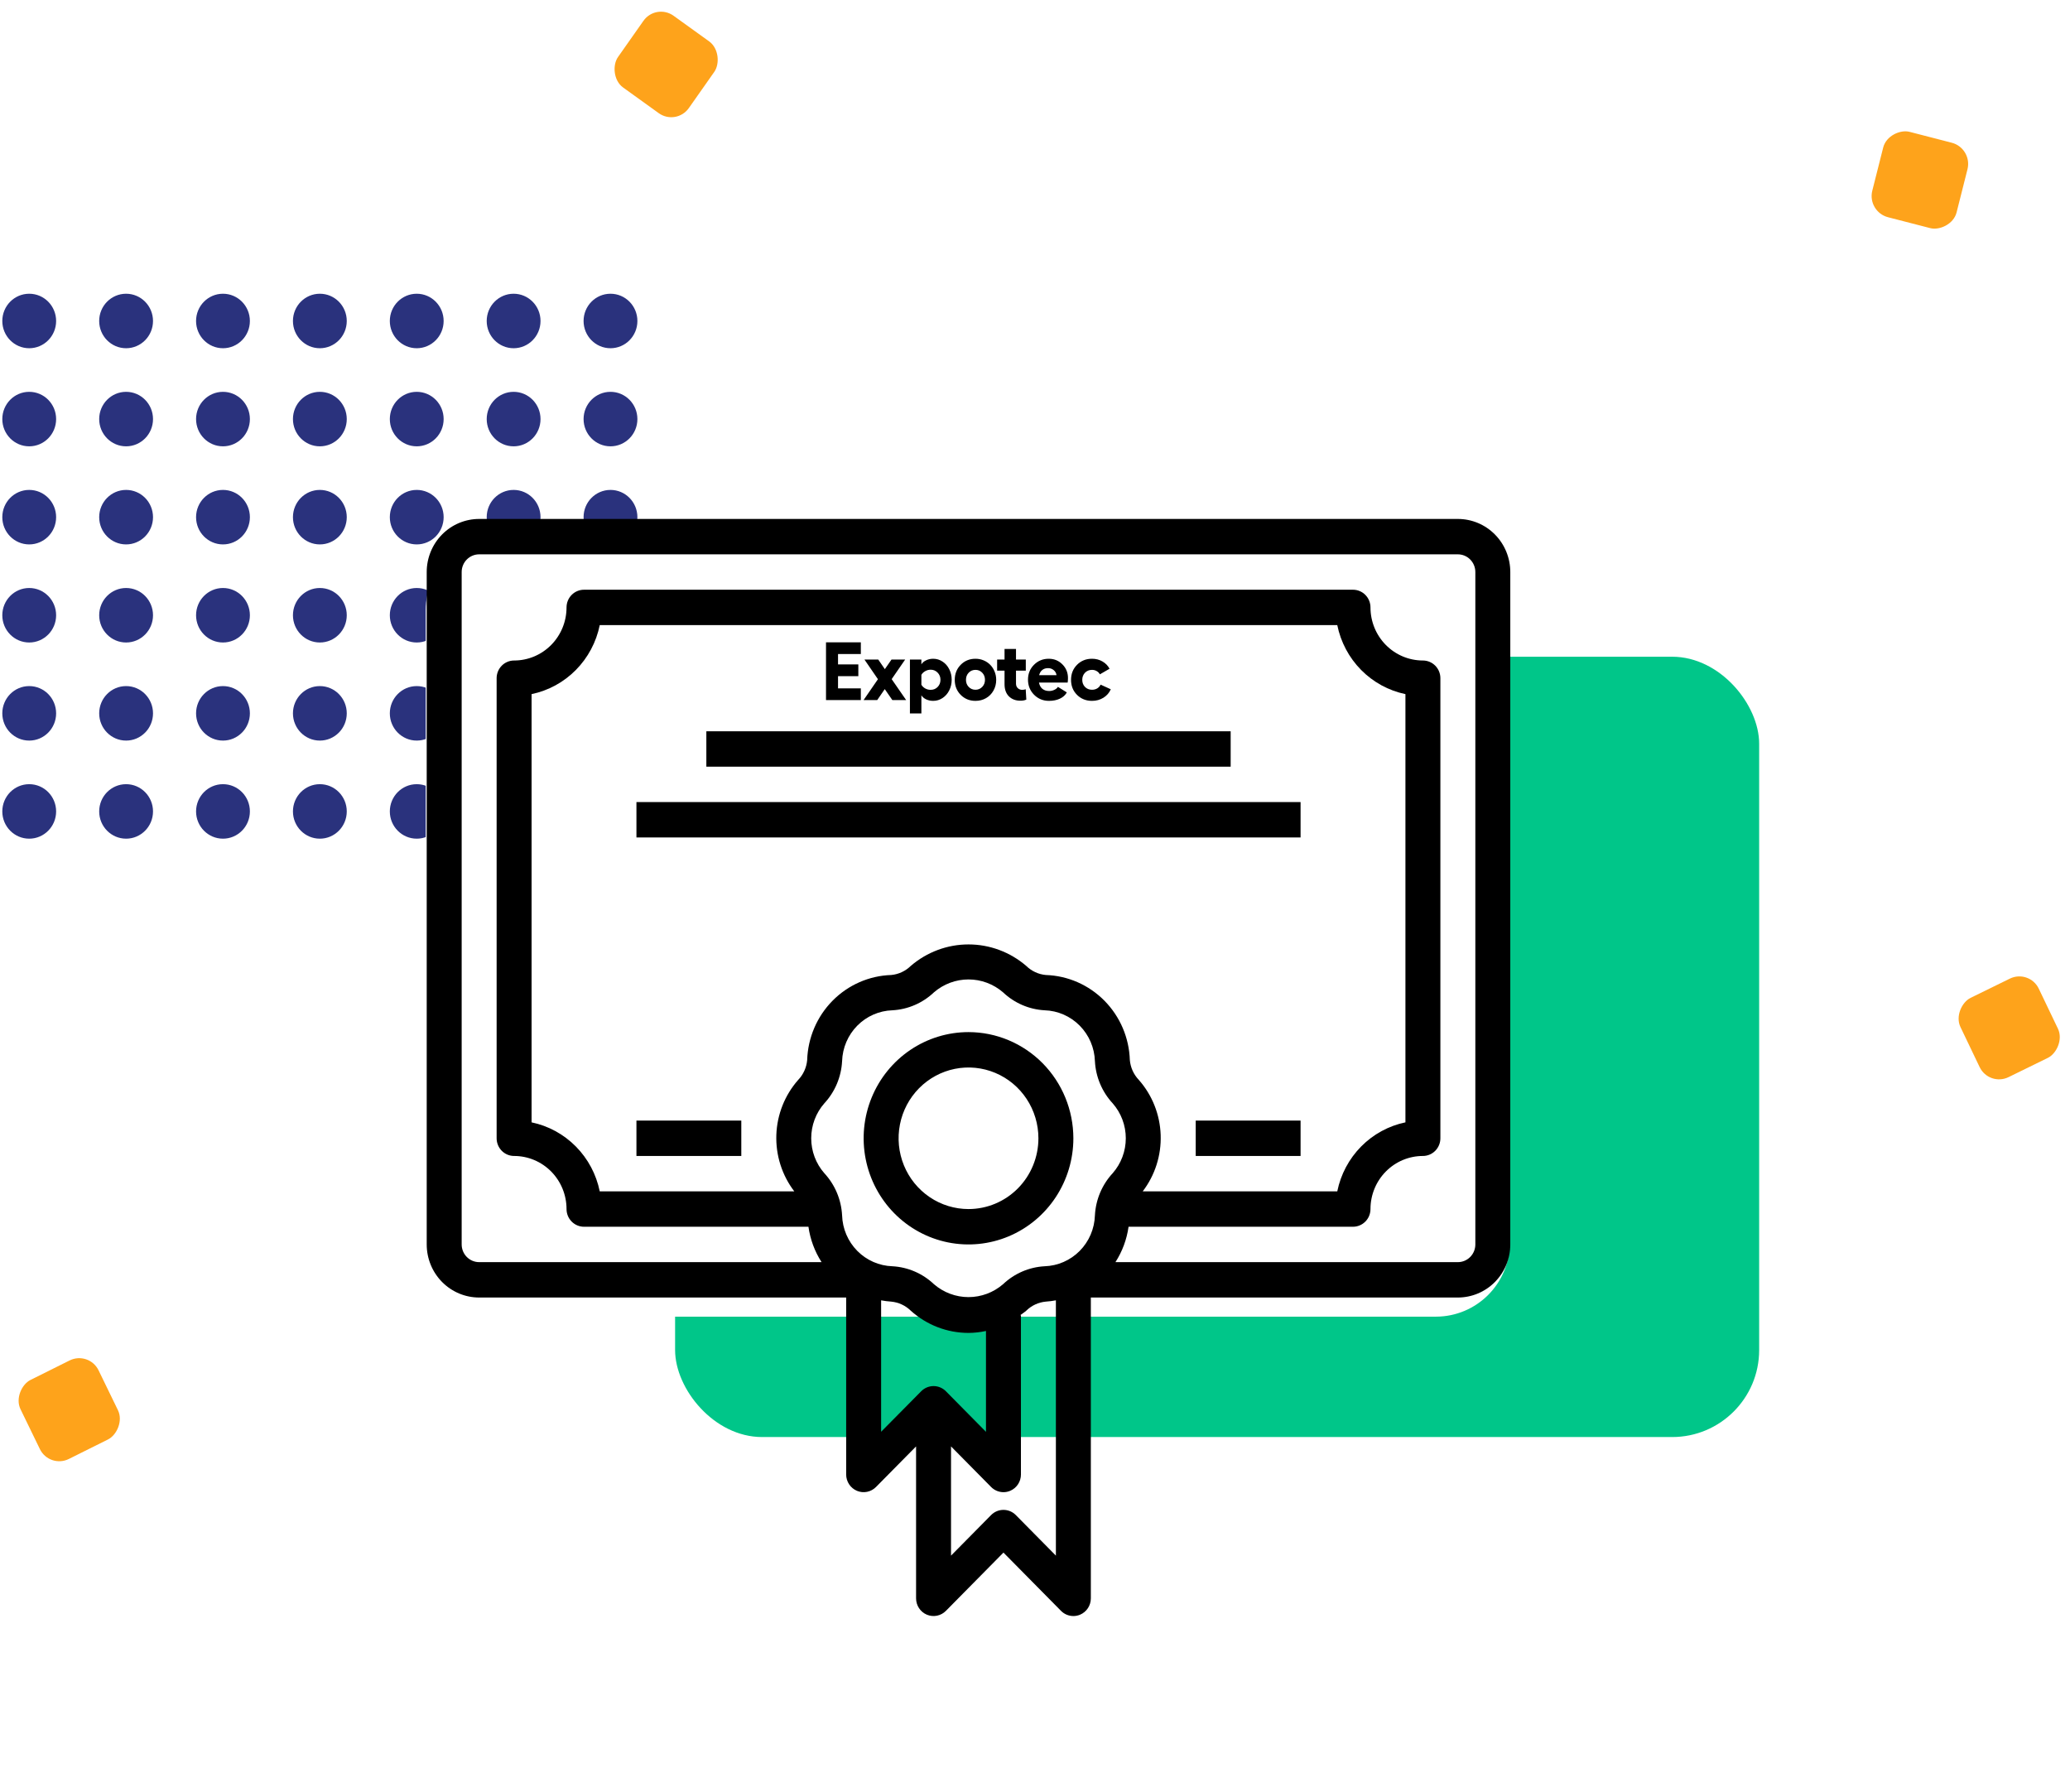 <svg width="476" height="412" viewBox="0 0 476 412" fill="none" xmlns="http://www.w3.org/2000/svg">
<ellipse cx="6.718" cy="73.803" rx="6.188" ry="6.265" fill="#2A327D"/>
<ellipse cx="51.273" cy="73.803" rx="6.188" ry="6.265" fill="#2A327D"/>
<ellipse cx="28.996" cy="73.803" rx="6.188" ry="6.265" fill="#2A327D"/>
<ellipse cx="73.55" cy="73.803" rx="6.188" ry="6.265" fill="#2A327D"/>
<ellipse cx="118.106" cy="73.803" rx="6.188" ry="6.265" fill="#2A327D"/>
<ellipse cx="140.383" cy="73.803" rx="6.188" ry="6.265" fill="#2A327D"/>
<ellipse cx="95.828" cy="73.803" rx="6.188" ry="6.265" fill="#2A327D"/>
<ellipse cx="6.718" cy="96.356" rx="6.188" ry="6.265" fill="#2A327D"/>
<ellipse cx="51.274" cy="96.356" rx="6.188" ry="6.265" fill="#2A327D"/>
<ellipse cx="28.997" cy="96.356" rx="6.188" ry="6.265" fill="#2A327D"/>
<ellipse cx="73.551" cy="96.356" rx="6.188" ry="6.265" fill="#2A327D"/>
<ellipse cx="118.107" cy="96.356" rx="6.188" ry="6.265" fill="#2A327D"/>
<ellipse cx="140.383" cy="96.356" rx="6.188" ry="6.265" fill="#2A327D"/>
<ellipse cx="95.829" cy="96.356" rx="6.188" ry="6.265" fill="#2A327D"/>
<ellipse cx="6.718" cy="118.909" rx="6.188" ry="6.265" fill="#2A327D"/>
<ellipse cx="51.274" cy="118.909" rx="6.188" ry="6.265" fill="#2A327D"/>
<ellipse cx="28.997" cy="118.909" rx="6.188" ry="6.265" fill="#2A327D"/>
<ellipse cx="73.551" cy="118.909" rx="6.188" ry="6.265" fill="#2A327D"/>
<ellipse cx="118.107" cy="118.909" rx="6.188" ry="6.265" fill="#2A327D"/>
<ellipse cx="140.383" cy="118.909" rx="6.188" ry="6.265" fill="#2A327D"/>
<ellipse cx="95.829" cy="118.909" rx="6.188" ry="6.265" fill="#2A327D"/>
<ellipse cx="6.718" cy="141.461" rx="6.188" ry="6.265" fill="#2A327D"/>
<ellipse cx="51.274" cy="141.461" rx="6.188" ry="6.265" fill="#2A327D"/>
<ellipse cx="28.997" cy="141.461" rx="6.188" ry="6.265" fill="#2A327D"/>
<ellipse cx="73.551" cy="141.461" rx="6.188" ry="6.265" fill="#2A327D"/>
<ellipse cx="118.107" cy="141.461" rx="6.188" ry="6.265" fill="#2A327D"/>
<ellipse cx="140.383" cy="141.461" rx="6.188" ry="6.265" fill="#2A327D"/>
<ellipse cx="95.829" cy="141.461" rx="6.188" ry="6.265" fill="#2A327D"/>
<ellipse cx="6.718" cy="164.014" rx="6.188" ry="6.265" fill="#2A327D"/>
<ellipse cx="51.274" cy="164.014" rx="6.188" ry="6.265" fill="#2A327D"/>
<ellipse cx="28.997" cy="164.014" rx="6.188" ry="6.265" fill="#2A327D"/>
<ellipse cx="73.551" cy="164.014" rx="6.188" ry="6.265" fill="#2A327D"/>
<ellipse cx="118.107" cy="164.014" rx="6.188" ry="6.265" fill="#2A327D"/>
<ellipse cx="140.383" cy="164.014" rx="6.188" ry="6.265" fill="#2A327D"/>
<ellipse cx="95.829" cy="164.014" rx="6.188" ry="6.265" fill="#2A327D"/>
<ellipse cx="6.718" cy="186.567" rx="6.188" ry="6.265" fill="#2A327D"/>
<ellipse cx="51.274" cy="186.567" rx="6.188" ry="6.265" fill="#2A327D"/>
<ellipse cx="28.997" cy="186.567" rx="6.188" ry="6.265" fill="#2A327D"/>
<ellipse cx="73.551" cy="186.567" rx="6.188" ry="6.265" fill="#2A327D"/>
<ellipse cx="118.107" cy="186.567" rx="6.188" ry="6.265" fill="#2A327D"/>
<ellipse cx="140.383" cy="186.567" rx="6.188" ry="6.265" fill="#2A327D"/>
<ellipse cx="95.829" cy="186.567" rx="6.188" ry="6.265" fill="#2A327D"/>
<g filter="url(#filter0_d)">
<g filter="url(#filter1_d)">
<rect x="155.241" y="130.998" width="249.28" height="179.414" rx="20" fill="#00C689"/>
</g>
<g filter="url(#filter2_d)">
<rect x="97.891" y="103.318" width="249.28" height="179.414" rx="17" fill="white"/>
</g>
<path d="M335.238 103.318H110.181C106.983 103.318 103.916 104.604 101.655 106.893C99.394 109.182 98.124 112.287 98.124 115.524V270.129C98.124 273.366 99.394 276.47 101.655 278.759C103.916 281.048 106.983 282.334 110.181 282.334H194.577V323.02C194.577 323.824 194.813 324.611 195.255 325.28C195.696 325.948 196.324 326.47 197.058 326.778C197.792 327.086 198.6 327.166 199.38 327.009C200.159 326.852 200.875 326.465 201.437 325.896L210.653 316.567V351.499C210.653 352.304 210.889 353.09 211.33 353.759C211.772 354.428 212.399 354.95 213.134 355.258C213.868 355.565 214.676 355.646 215.455 355.489C216.235 355.332 216.951 354.945 217.513 354.376L230.747 340.978L243.981 354.376C244.735 355.139 245.757 355.568 246.823 355.568C247.351 355.57 247.874 355.465 248.362 355.259C249.096 354.951 249.723 354.429 250.165 353.76C250.606 353.091 250.842 352.304 250.841 351.499V282.334H335.238C338.436 282.334 341.502 281.048 343.763 278.759C346.024 276.47 347.295 273.366 347.295 270.129V115.524C347.295 112.287 346.024 109.182 343.763 106.893C341.502 104.604 338.436 103.318 335.238 103.318ZM214.768 279.275C212.161 276.801 208.775 275.339 205.207 275.145C202.17 275.049 199.282 273.785 197.133 271.609C194.984 269.434 193.735 266.511 193.641 263.436C193.449 259.824 192.005 256.396 189.562 253.757C187.615 251.543 186.539 248.682 186.539 245.717C186.539 242.753 187.615 239.892 189.562 237.678C192.006 235.037 193.45 231.608 193.641 227.995C193.736 224.92 194.986 221.998 197.135 219.824C199.283 217.649 202.17 216.385 205.207 216.29C208.775 216.096 212.161 214.633 214.768 212.16C216.983 210.248 219.798 209.197 222.709 209.197C225.62 209.197 228.436 210.248 230.651 212.16C233.258 214.633 236.644 216.096 240.212 216.29C243.248 216.385 246.135 217.649 248.284 219.824C250.433 221.998 251.682 224.92 251.778 227.995C251.968 231.608 253.413 235.037 255.857 237.678C257.804 239.892 258.879 242.753 258.879 245.717C258.879 248.682 257.804 251.543 255.857 253.757C253.414 256.396 251.969 259.824 251.778 263.436C251.683 266.511 250.434 269.434 248.285 271.609C246.136 273.785 243.249 275.049 240.212 275.145C236.644 275.339 233.258 276.801 230.651 279.275C228.436 281.187 225.62 282.238 222.709 282.238C219.798 282.238 216.983 281.187 214.768 279.275ZM261.869 232.291C260.689 231.056 259.962 229.45 259.808 227.738C259.646 222.602 257.557 217.72 253.967 214.087C250.377 210.453 245.555 208.34 240.481 208.177C238.792 208.021 237.206 207.284 235.988 206.09C232.281 202.899 227.575 201.147 222.709 201.147C217.844 201.147 213.137 202.899 209.431 206.09C208.212 207.284 206.627 208.021 204.938 208.177C199.864 208.34 195.041 210.453 191.451 214.087C187.861 217.72 185.773 222.602 185.611 227.738C185.457 229.45 184.73 231.056 183.549 232.291C180.465 235.784 178.686 240.26 178.521 244.942C178.357 249.625 179.817 254.217 182.649 257.923H137.911C137.117 254.016 135.209 250.431 132.423 247.611C129.638 244.791 126.096 242.859 122.237 242.056V143.597C126.096 142.793 129.638 140.862 132.423 138.042C135.209 135.221 137.117 131.636 137.911 127.73H307.508C308.302 131.636 310.209 135.221 312.995 138.042C315.781 140.862 319.322 142.793 323.181 143.597V242.056C319.322 242.859 315.781 244.791 312.995 247.611C310.209 250.431 308.302 254.016 307.508 257.923H262.77C265.601 254.217 267.062 249.625 266.897 244.942C266.733 240.26 264.954 235.784 261.869 232.291ZM202.615 282.977C203.383 283.123 204.158 283.222 204.938 283.274C206.627 283.43 208.212 284.167 209.431 285.361C213.09 288.653 217.814 290.471 222.709 290.471C224.061 290.462 225.407 290.312 226.728 290.024V313.214L217.513 303.885C216.759 303.123 215.737 302.694 214.672 302.694C213.606 302.694 212.584 303.123 211.83 303.885L202.615 313.198V282.977ZM233.588 332.349C232.835 331.586 231.813 331.158 230.747 331.158C229.681 331.158 228.659 331.586 227.906 332.349L218.69 341.678V316.567L227.906 325.896C228.659 326.659 229.681 327.088 230.747 327.088C231.275 327.09 231.799 326.985 232.286 326.779C233.02 326.471 233.648 325.949 234.089 325.28C234.531 324.611 234.766 323.824 234.766 323.02V286.403H234.589C235.055 286.053 235.55 285.752 235.988 285.361C237.206 284.167 238.792 283.43 240.481 283.274C241.26 283.222 242.036 283.123 242.804 282.977V341.678L233.588 332.349ZM339.257 270.129C339.257 271.208 338.833 272.243 338.08 273.006C337.326 273.769 336.304 274.197 335.238 274.197H256.496C258.076 271.74 259.107 268.963 259.514 266.06H311.125C312.191 266.06 313.213 265.631 313.966 264.868C314.72 264.105 315.144 263.071 315.144 261.992C315.144 258.754 316.414 255.65 318.675 253.361C320.936 251.072 324.003 249.786 327.2 249.786C328.266 249.786 329.288 249.357 330.042 248.594C330.796 247.831 331.219 246.796 331.219 245.717V139.935C331.219 138.856 330.796 137.821 330.042 137.058C329.288 136.295 328.266 135.867 327.2 135.867C324.003 135.867 320.936 134.581 318.675 132.292C316.414 130.003 315.144 126.898 315.144 123.661C315.144 122.582 314.72 121.547 313.966 120.784C313.213 120.021 312.191 119.593 311.125 119.593H134.294C133.228 119.593 132.206 120.021 131.452 120.784C130.698 121.547 130.275 122.582 130.275 123.661C130.275 126.898 129.005 130.003 126.744 132.292C124.483 134.581 121.416 135.867 118.218 135.867C117.153 135.867 116.13 136.295 115.377 137.058C114.623 137.821 114.2 138.856 114.2 139.935V245.717C114.2 246.796 114.623 247.831 115.377 248.594C116.13 249.357 117.153 249.786 118.218 249.786C121.416 249.786 124.483 251.072 126.744 253.361C129.005 255.65 130.275 258.754 130.275 261.992C130.275 263.071 130.698 264.105 131.452 264.868C132.206 265.631 133.228 266.06 134.294 266.06H185.904C186.312 268.963 187.342 271.74 188.923 274.197H110.181C109.115 274.197 108.093 273.769 107.339 273.006C106.585 272.243 106.162 271.208 106.162 270.129V115.524C106.162 114.445 106.585 113.41 107.339 112.647C108.093 111.884 109.115 111.455 110.181 111.455H335.238C336.304 111.455 337.326 111.884 338.08 112.647C338.833 113.41 339.257 114.445 339.257 115.524V270.129Z" fill="black"/>
<path d="M222.709 221.306C217.94 221.306 213.278 222.738 209.313 225.42C205.347 228.103 202.257 231.915 200.432 236.376C198.607 240.836 198.129 245.745 199.06 250.48C199.99 255.215 202.287 259.565 205.659 262.979C209.031 266.393 213.328 268.718 218.005 269.66C222.683 270.602 227.531 270.118 231.937 268.271C236.343 266.423 240.109 263.294 242.759 259.28C245.409 255.265 246.823 250.546 246.823 245.718C246.816 239.245 244.274 233.04 239.753 228.463C235.232 223.887 229.103 221.313 222.709 221.306ZM222.709 261.992C219.53 261.992 216.422 261.037 213.778 259.249C211.135 257.461 209.074 254.919 207.858 251.946C206.641 248.972 206.323 245.7 206.943 242.543C207.563 239.386 209.094 236.486 211.342 234.21C213.591 231.934 216.455 230.384 219.573 229.756C222.692 229.128 225.924 229.451 228.861 230.682C231.799 231.914 234.309 234 236.076 236.676C237.842 239.352 238.785 242.499 238.785 245.718C238.785 250.034 237.091 254.173 234.077 257.225C231.062 260.277 226.973 261.992 222.709 261.992Z" fill="black"/>
<path d="M162.427 152.141H282.993V160.278H162.427V152.141Z" fill="black"/>
<path d="M146.351 168.415H299.068V176.552H146.351V168.415Z" fill="black"/>
<path d="M274.956 241.649H299.069V249.786H274.956V241.649Z" fill="black"/>
<path d="M146.351 241.649H170.464V249.786H146.351V241.649Z" fill="black"/>
<g clip-path="url(#clip0)">
<path d="M189.942 131.688H197.95V134.382H192.706V136.77H197.376V139.463H192.706V142.268H197.95V144.961H189.942V131.688ZM208.369 144.961H205.195L203.453 142.444L201.72 144.961H198.582L201.884 140.167L198.783 135.65H201.957L203.471 137.853L205.003 135.65H208.141L205.04 140.148L208.369 144.961ZM214.582 135.464C215.367 135.464 216.084 135.68 216.735 136.112C217.392 136.538 217.905 137.121 218.276 137.862C218.653 138.602 218.842 139.414 218.842 140.296C218.842 141.179 218.653 141.993 218.276 142.74C217.905 143.48 217.392 144.067 216.735 144.498C216.084 144.93 215.367 145.146 214.582 145.146C214.005 145.146 213.464 145.029 212.959 144.795C212.46 144.554 212.099 144.242 211.874 143.86V148.034H209.238V135.65H211.874V136.751C212.099 136.368 212.46 136.06 212.959 135.825C213.464 135.585 214.005 135.464 214.582 135.464ZM214.008 142.61C214.646 142.61 215.181 142.391 215.613 141.953C216.045 141.509 216.261 140.956 216.261 140.296C216.261 139.642 216.042 139.093 215.604 138.649C215.172 138.204 214.64 137.982 214.008 137.982C213.564 137.982 213.147 138.093 212.758 138.315C212.369 138.531 212.074 138.812 211.874 139.158V141.435C212.074 141.786 212.366 142.07 212.749 142.286C213.132 142.502 213.552 142.61 214.008 142.61ZM224.317 135.464C224.979 135.464 225.603 135.588 226.186 135.835C226.776 136.082 227.281 136.421 227.7 136.853C228.126 137.279 228.46 137.794 228.704 138.399C228.953 138.997 229.078 139.636 229.078 140.315C229.078 141.222 228.868 142.046 228.448 142.786C228.035 143.527 227.463 144.107 226.734 144.526C226.01 144.94 225.204 145.146 224.317 145.146C222.961 145.146 221.827 144.687 220.915 143.767C220.003 142.848 219.547 141.697 219.547 140.315C219.547 138.932 220.003 137.779 220.915 136.853C221.827 135.927 222.961 135.464 224.317 135.464ZM224.317 138.019C223.69 138.019 223.167 138.238 222.748 138.676C222.334 139.108 222.128 139.654 222.128 140.315C222.128 140.956 222.334 141.496 222.748 141.935C223.167 142.373 223.69 142.592 224.317 142.592C224.931 142.592 225.448 142.373 225.867 141.935C226.287 141.496 226.497 140.956 226.497 140.315C226.497 139.654 226.287 139.108 225.867 138.676C225.454 138.238 224.937 138.019 224.317 138.019ZM235.866 142.481L236.003 144.85C235.65 145.023 235.2 145.109 234.653 145.109C233.558 145.109 232.674 144.776 231.999 144.11C231.33 143.437 230.996 142.508 230.996 141.324V138.195H229.29V135.65H230.996V133.206H233.631V135.65H235.884V138.195H233.631V141.185C233.631 141.611 233.768 141.956 234.042 142.221C234.315 142.481 234.65 142.61 235.045 142.61C235.349 142.61 235.623 142.567 235.866 142.481ZM245.582 139.898C245.582 140.275 245.558 140.623 245.509 140.944H238.915C239.036 141.574 239.301 142.055 239.708 142.388C240.116 142.715 240.636 142.879 241.268 142.879C241.681 142.879 242.077 142.789 242.454 142.61C242.837 142.431 243.107 142.203 243.265 141.925L245.318 143.203C244.983 143.82 244.454 144.298 243.731 144.637C243.007 144.977 242.168 145.146 241.213 145.146C239.863 145.146 238.72 144.677 237.784 143.739C236.854 142.795 236.388 141.635 236.388 140.259C236.388 138.908 236.847 137.772 237.766 136.853C238.69 135.927 239.821 135.464 241.159 135.464C242.399 135.464 243.445 135.893 244.296 136.751C245.153 137.609 245.582 138.658 245.582 139.898ZM238.951 139.241H242.946C242.891 138.778 242.679 138.392 242.308 138.084C241.937 137.775 241.508 137.621 241.022 137.621C240.474 137.621 240.025 137.763 239.672 138.047C239.319 138.331 239.079 138.729 238.951 139.241ZM255.426 142.481C255.079 143.289 254.517 143.937 253.738 144.424C252.96 144.906 252.084 145.146 251.111 145.146C249.738 145.146 248.588 144.687 247.664 143.767C246.746 142.848 246.287 141.697 246.287 140.315C246.287 138.932 246.746 137.779 247.664 136.853C248.588 135.927 249.738 135.464 251.111 135.464C252 135.464 252.799 135.671 253.51 136.085C254.228 136.498 254.772 137.057 255.143 137.76L252.918 139.047C252.747 138.726 252.501 138.476 252.179 138.297C251.863 138.112 251.507 138.019 251.111 138.019C250.461 138.019 249.923 138.238 249.497 138.676C249.078 139.114 248.868 139.661 248.868 140.315C248.868 140.963 249.078 141.506 249.497 141.944C249.923 142.376 250.461 142.592 251.111 142.592C251.556 142.592 251.951 142.49 252.297 142.286C252.65 142.076 252.915 141.786 253.091 141.416L255.426 142.481Z" fill="black"/>
</g>
</g>
<rect width="20.089" height="20.17" rx="5" transform="matrix(0.811 0.584 -0.575 0.818 150.833 0.704)" fill="#FEA31B"/>
<rect width="20.205" height="20.054" rx="5" transform="matrix(0.437 0.899 -0.895 0.446 20.479 310.573)" fill="#FEA31B"/>
<rect width="20.206" height="20.053" rx="5" transform="matrix(0.432 0.902 -0.898 0.44 466.66 222.81)" fill="#FEA31B"/>
<rect width="20.238" height="20.021" rx="5" transform="matrix(-0.245 0.97 -0.968 -0.25 453.651 34.07)" fill="#FEA31B"/>
<defs>
<filter id="filter0_d" x="57.891" y="79.318" width="386.63" height="332.25" filterUnits="userSpaceOnUse" color-interpolation-filters="sRGB">
<feFlood flood-opacity="0" result="BackgroundImageFix"/>
<feColorMatrix in="SourceAlpha" type="matrix" values="0 0 0 0 0 0 0 0 0 0 0 0 0 0 0 0 0 0 127 0"/>
<feOffset dy="16"/>
<feGaussianBlur stdDeviation="20"/>
<feColorMatrix type="matrix" values="0 0 0 0 0.604 0 0 0 0 0.667 0 0 0 0 0.812 0 0 0 0.25 0"/>
<feBlend mode="normal" in2="BackgroundImageFix" result="effect1_dropShadow"/>
<feBlend mode="normal" in="SourceGraphic" in2="effect1_dropShadow" result="shape"/>
</filter>
<filter id="filter1_d" x="151.241" y="130.998" width="257.28" height="187.414" filterUnits="userSpaceOnUse" color-interpolation-filters="sRGB">
<feFlood flood-opacity="0" result="BackgroundImageFix"/>
<feColorMatrix in="SourceAlpha" type="matrix" values="0 0 0 0 0 0 0 0 0 0 0 0 0 0 0 0 0 0 127 0"/>
<feOffset dy="4"/>
<feGaussianBlur stdDeviation="2"/>
<feColorMatrix type="matrix" values="0 0 0 0 0 0 0 0 0 0 0 0 0 0 0 0 0 0 0.25 0"/>
<feBlend mode="normal" in2="BackgroundImageFix" result="effect1_dropShadow"/>
<feBlend mode="normal" in="SourceGraphic" in2="effect1_dropShadow" result="shape"/>
</filter>
<filter id="filter2_d" x="93.891" y="103.318" width="257.28" height="187.414" filterUnits="userSpaceOnUse" color-interpolation-filters="sRGB">
<feFlood flood-opacity="0" result="BackgroundImageFix"/>
<feColorMatrix in="SourceAlpha" type="matrix" values="0 0 0 0 0 0 0 0 0 0 0 0 0 0 0 0 0 0 127 0"/>
<feOffset dy="4"/>
<feGaussianBlur stdDeviation="2"/>
<feColorMatrix type="matrix" values="0 0 0 0 0 0 0 0 0 0 0 0 0 0 0 0 0 0 0.25 0"/>
<feBlend mode="normal" in2="BackgroundImageFix" result="effect1_dropShadow"/>
<feBlend mode="normal" in="SourceGraphic" in2="effect1_dropShadow" result="shape"/>
</filter>
<clipPath id="clip0">
<rect width="66.226" height="17.233" fill="white" transform="translate(189.535 131.175)"/>
</clipPath>
</defs>
</svg>
